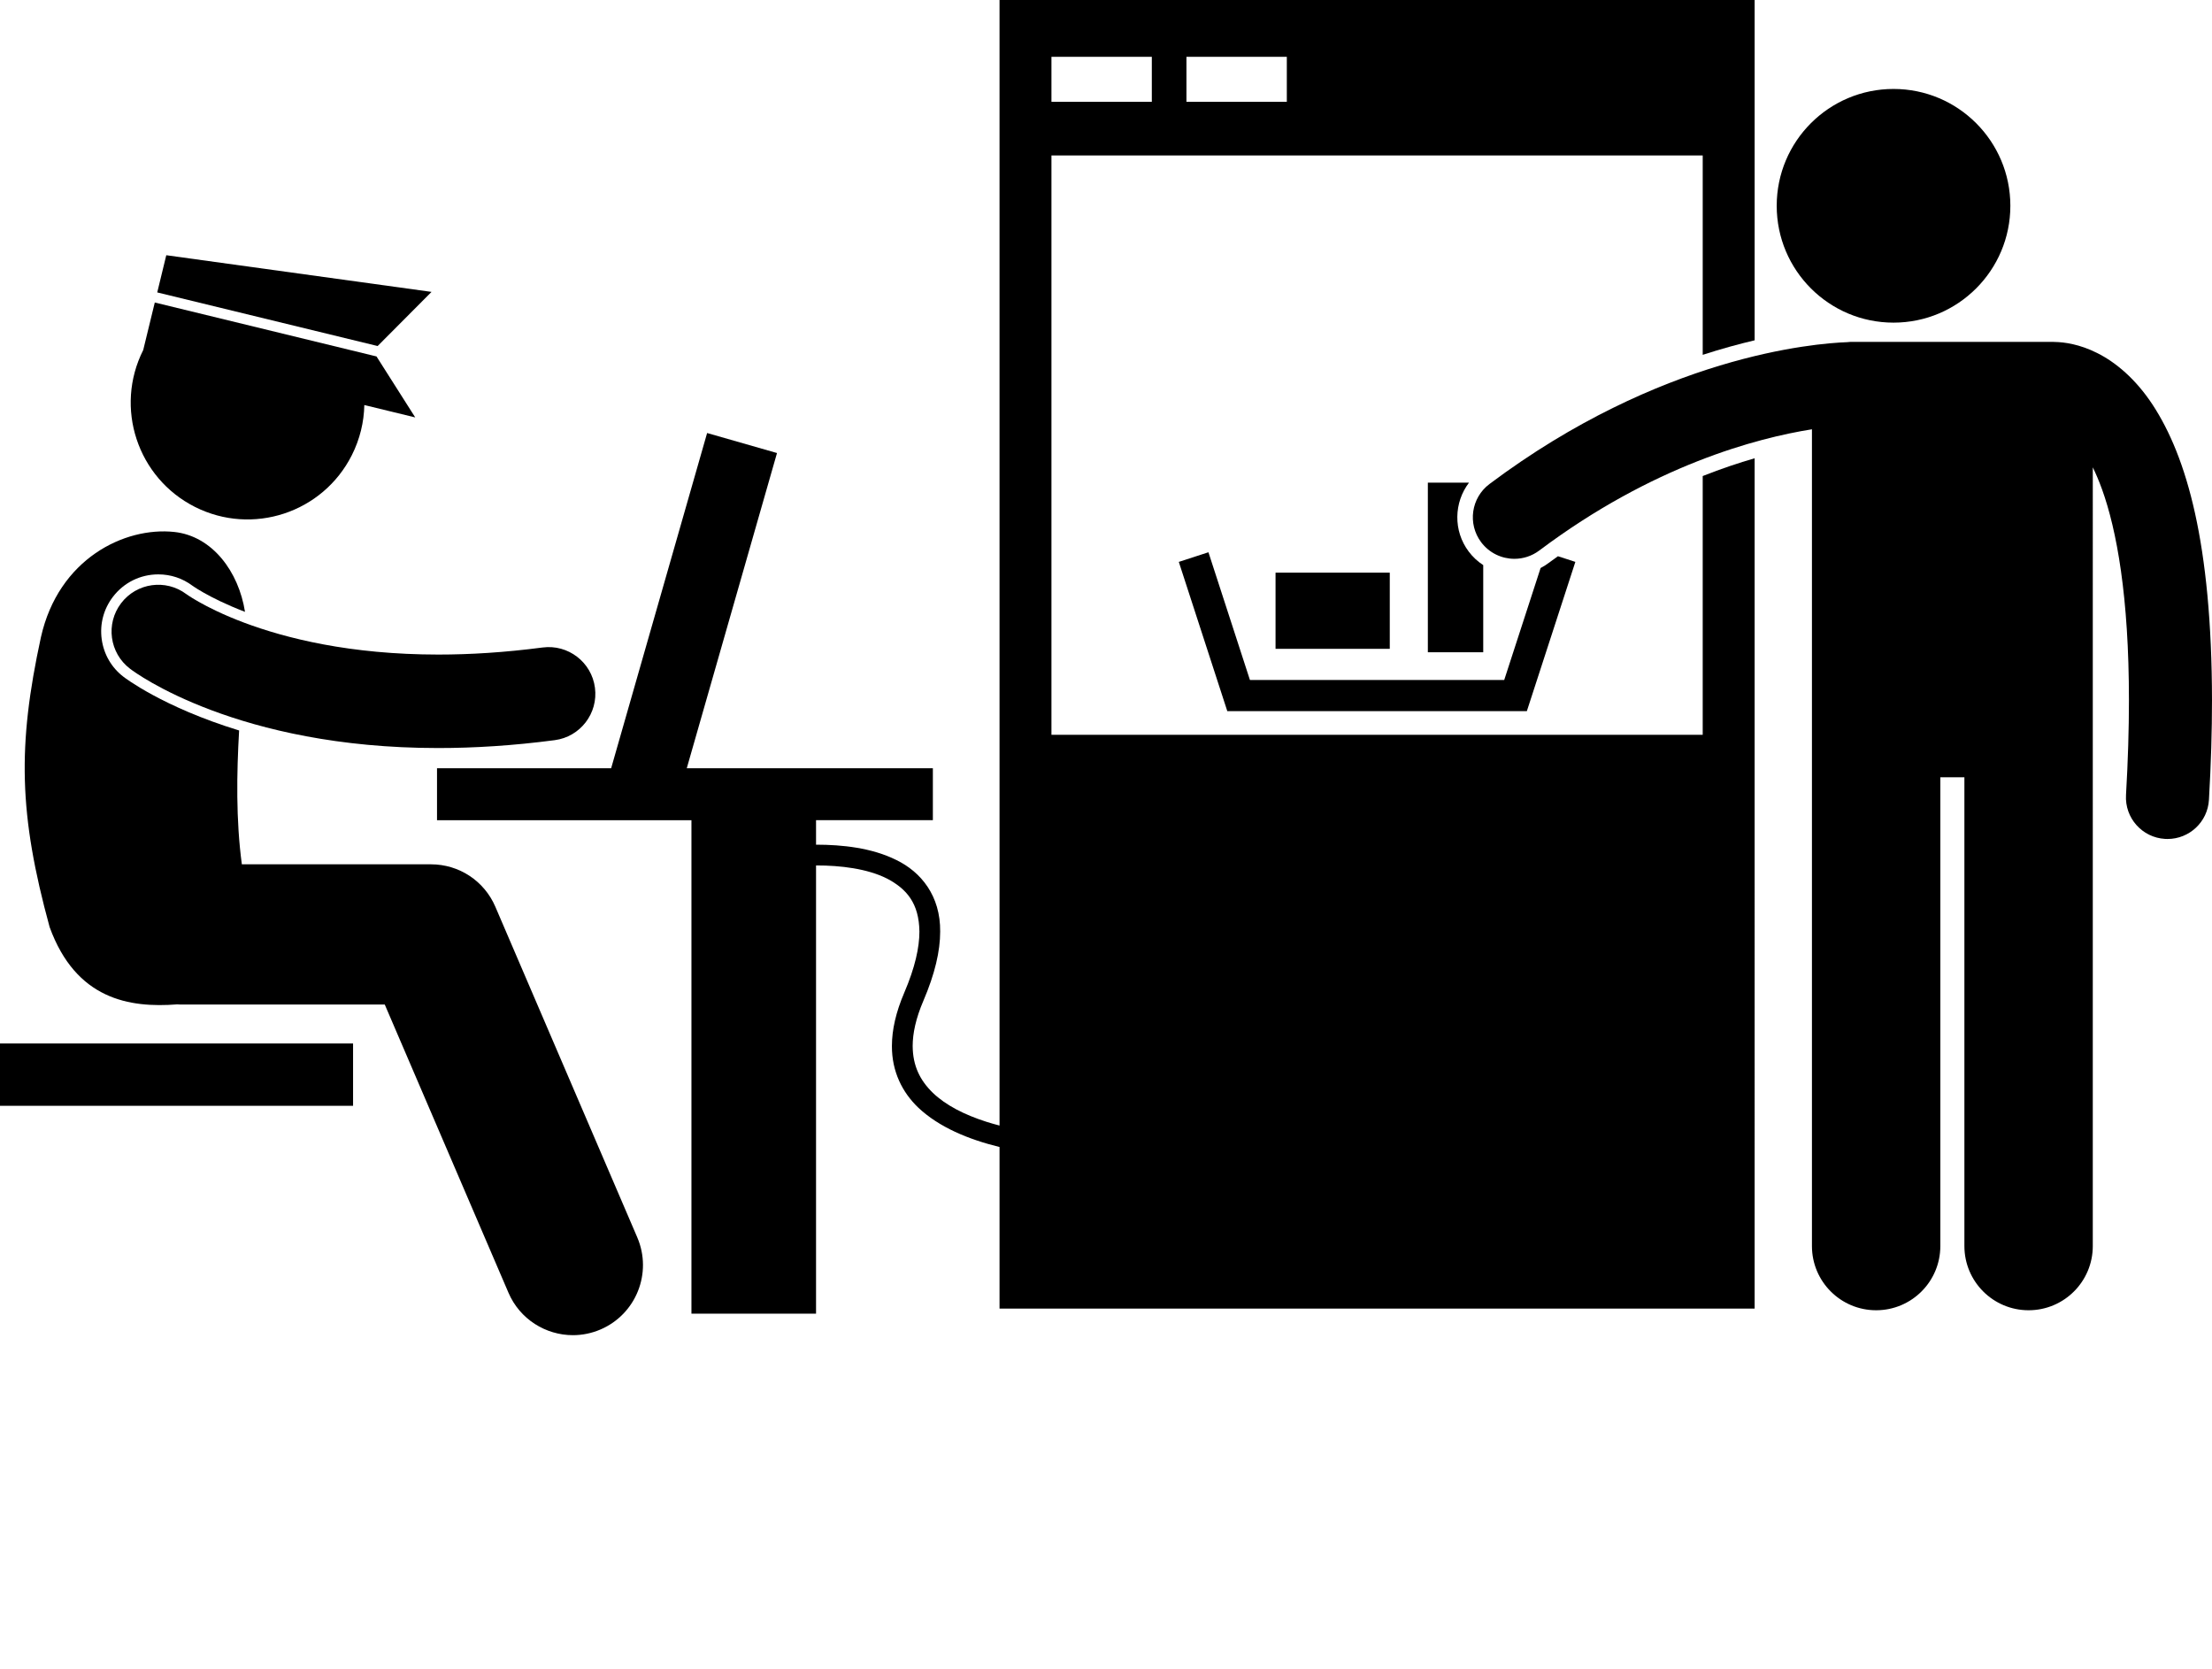 <svg xmlns="http://www.w3.org/2000/svg" xmlns:xlink="http://www.w3.org/1999/xlink" version="1.1" x="0px" y="0px" viewBox="0 0 426.025 321.389" style="enable-background:new 0 0 426.025 257.111;" xml:space="preserve"><g><path d="M19.588,123.081c-0.396-2.913,0.37-5.803,2.151-8.139c2.099-2.756,5.29-4.336,8.758-4.336c2.389,0,4.665,0.757,6.583,2.193   c0.06,0.045,0.164,0.116,0.322,0.219c0.287,0.193,0.892,0.583,1.834,1.117c1.607,0.913,4.273,2.275,7.951,3.688   c-1.216-7.755-6.297-14.593-13.611-15.384c-9.553-1.031-22.31,5.132-25.699,20.291c-4.527,20.874-4.258,34.086,1.682,55.797   c5.069,13.934,15.362,15.598,24.574,14.882c0.206,0.009,0.408,0.031,0.617,0.031h39.354l23.824,55.492   c2.195,5.115,7.178,8.177,12.413,8.178c1.776,0,3.581-0.353,5.317-1.098c6.851-2.942,10.02-10.879,7.079-17.73v-0.003   l-27.333-63.665c-2.138-4.98-6.988-8.176-12.404-8.176H46.58c-1.149-8.547-1.004-17.501-0.527-25.773   c-14.734-4.512-22.14-10.237-22.26-10.333C21.485,128.577,19.982,125.994,19.588,123.081z"/><path d="M37.539,97.61c11.09,5.598,24.621,1.144,30.217-9.947c1.568-3.107,2.347-6.405,2.412-9.667l9.807,2.385l-7.461-11.743   L29.812,58.253L27.586,67.4C21.997,78.491,26.45,92.015,37.539,97.61z"/><polygon points="72.732,66.634 83.111,56.208 32.025,49.147 30.284,56.31  "/><path d="M104.494,124.686c-7.297,0.957-13.979,1.361-20.063,1.361c-17.036-0.004-29.405-3.141-37.42-6.146   c-4.006-1.503-6.919-2.979-8.76-4.023c-0.918-0.521-1.572-0.936-1.955-1.191c-0.193-0.128-0.318-0.215-0.377-0.258   c-0.007-0.004-0.012-0.008-0.016-0.011c-0.014-0.01-0.021-0.016-0.024-0.018v0.001c-3.952-2.957-9.557-2.18-12.552,1.754   c-3.013,3.953-2.248,9.599,1.706,12.612c1.13,0.896,20.793,15.278,59.307,15.279c0.03,0,0.059,0,0.09,0   c6.878,0,14.349-0.456,22.408-1.516c4.926-0.647,8.397-5.168,7.748-10.095C113.941,127.508,109.42,124.038,104.494,124.686z"/><path d="M327.938,141.492H202.506V29.941h125.432v38.388c3.598-1.164,6.945-2.077,10-2.798V0h-145.43v216.743   c-0.867-0.227-1.724-0.468-2.554-0.734c-4.194-1.336-7.818-3.186-10.288-5.565c-2.467-2.395-3.865-5.194-3.887-9.019   c0-2.434,0.609-5.313,2.058-8.696c2.229-5.206,3.237-9.583,3.239-13.332c0.07-6.88-3.686-11.486-8.449-13.789   c-4.752-2.367-10.456-2.94-15.386-2.951c-0.024,0-0.049,0.001-0.073,0.001v-4.716h22.5v-10h-47.399l17.38-60.702l-13.459-3.854   l-18.484,64.556H84.168v10h49.002v95.026h23.998v-86.311c0.025-0.001,0.049-0.001,0.073-0.001c4.594-0.01,9.808,0.61,13.593,2.526   c3.773,1.979,6.174,4.743,6.242,10.214c0.002,3.016-0.831,6.896-2.915,11.756c-1.612,3.76-2.381,7.169-2.381,10.271   c-0.021,4.889,1.987,8.937,5.116,11.906c3.982,3.731,9.585,6.07,15.611,7.544v31.112h145.43V88.247   c-3.057,0.885-6.405,2.001-10,3.421V141.492z M228.506,10.941h19.332v8.667h-19.332V10.941z M202.506,10.941h19.332v8.667h-19.332   V10.941z"/><path d="M296.715,109.382l-7.006,21.557h-48.977l-7.99-24.592l-5.707,1.855l9.339,28.74h57.692l9.342-28.74l-3.355-1.091   c-0.595,0.432-1.188,0.846-1.785,1.295C297.773,108.777,297.254,109.102,296.715,109.382z"/><rect x="245.666" y="110.275" width="22" height="14.667"/><path d="M285.666,108.821c-1.068-0.693-2.02-1.572-2.797-2.609c-3.018-4.023-2.848-9.454,0.058-13.27H275v32.666h10.666V108.821z"/><path d="M355.787,65.888c-6.385,0.229-36.014,2.655-68.92,27.318c-3.535,2.653-4.252,7.667-1.602,11.204   c1.572,2.094,3.977,3.199,6.408,3.199c1.67,0,3.353-0.521,4.793-1.602c21.834-16.39,41.875-21.648,52.51-23.34v157.281   c0,6.83,5.537,12.363,12.363,12.363c6.828,0,12.365-5.533,12.365-12.363v-90.271h4.635v90.271c0,6.83,5.537,12.363,12.363,12.363   c6.828,0,12.365-5.533,12.365-12.363V89.991c0.592,1.216,1.189,2.61,1.779,4.236c2.816,7.813,5.189,20.632,5.18,40.64   c0,5.515-0.178,11.572-0.563,18.224c-0.26,4.413,3.107,8.196,7.52,8.454c0.158,0.009,0.318,0.014,0.475,0.014   c4.207,0,7.73-3.283,7.978-7.534c0.402-6.935,0.588-13.301,0.588-19.157c-0.041-30.184-4.859-46.887-11.434-56.931   c-3.281-4.987-7.127-8.185-10.678-9.956c-3.373-1.703-6.346-2.101-8.154-2.131c-0.141-0.008-0.277-0.021-0.42-0.021h-38.635   C356.395,65.828,356.088,65.852,355.787,65.888z"/><circle cx="364.689" cy="39.629" r="22.5"/><rect y="200.941" width="68" height="12"/></g></svg>